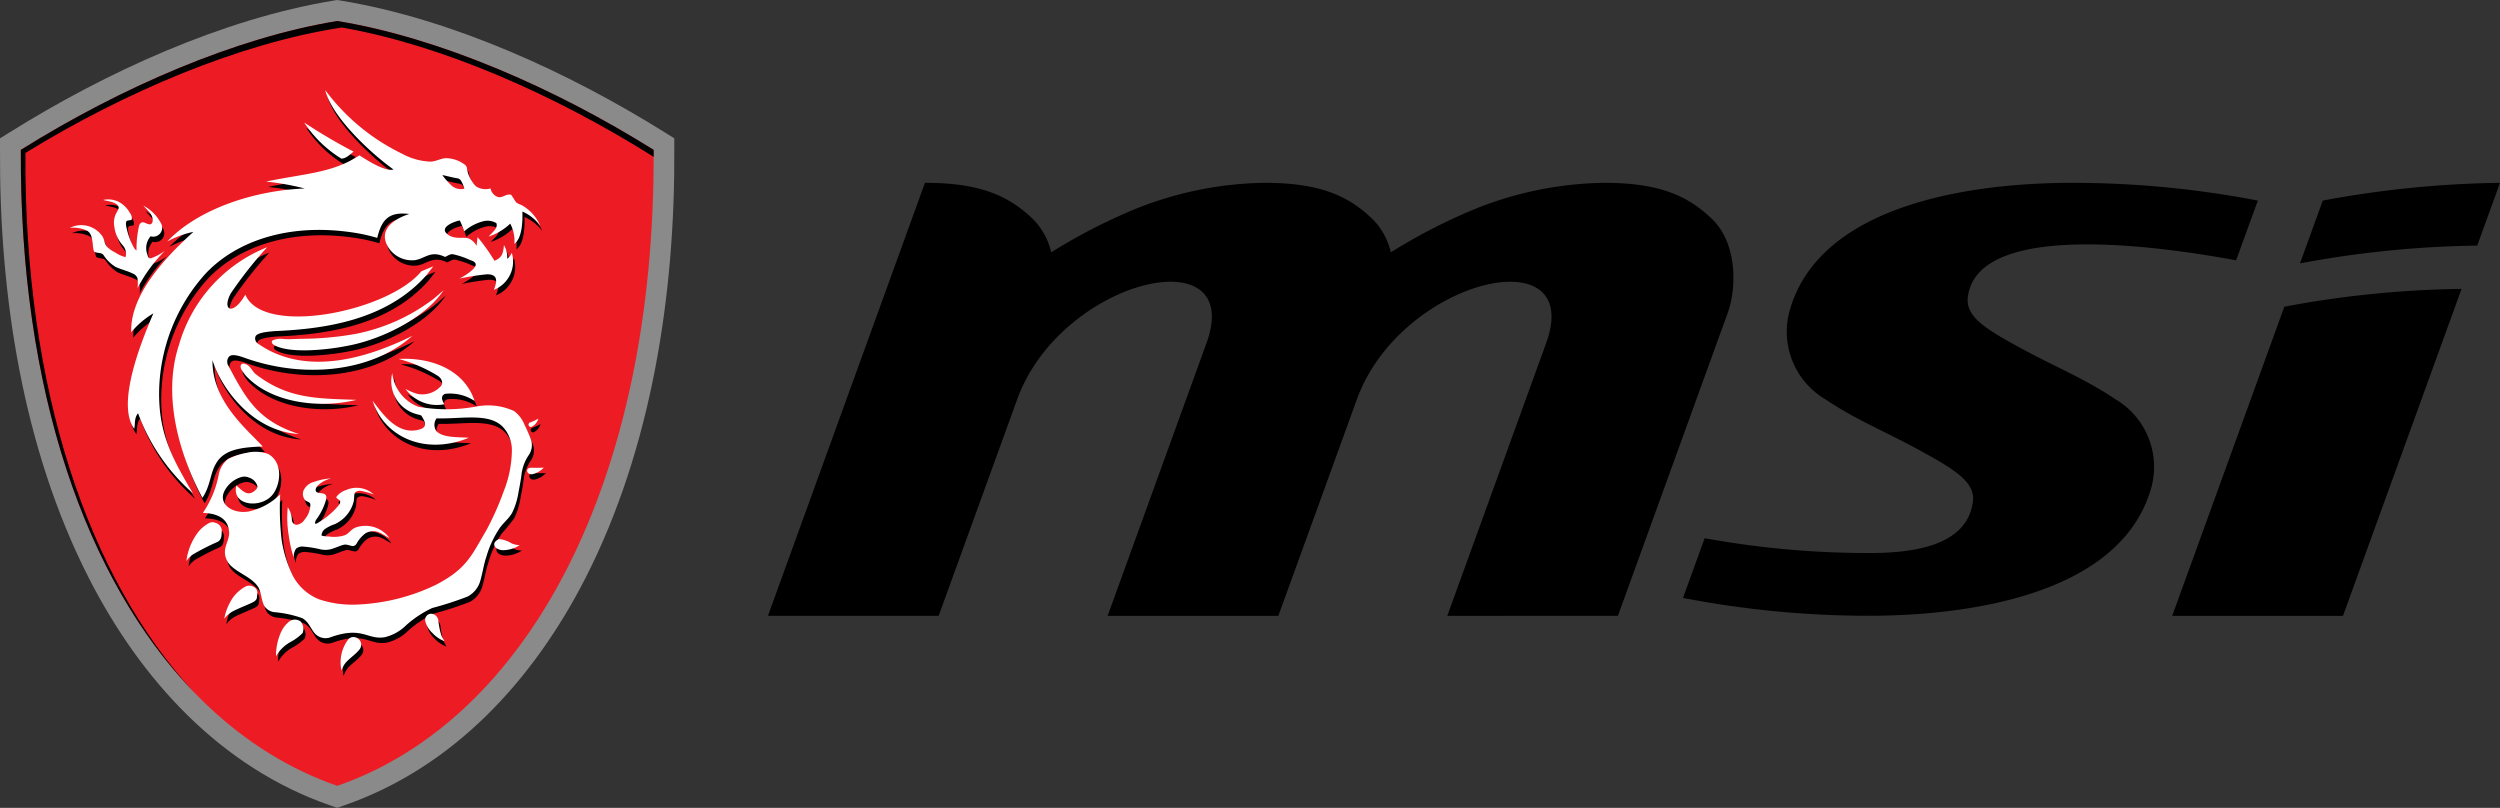 <svg xmlns="http://www.w3.org/2000/svg" width="159.092" height="51.409" viewBox="0 0 159.092 51.409">
  <rect x="0" y="0" width="159.092" height="51.409" fill="#333333" stroke="none"/>
  <g id="Groupe_18" data-name="Groupe 18" transform="translate(0 0)">
    <path id="Tracé_108" data-name="Tracé 108" d="M497.268,309.995l7.544-20.806a65.192,65.192,0,0,0-11.277,1.133L486.4,309.995ZM495.98,283.57l-1.448,3.995a65.575,65.575,0,0,1,11.277-1.131l1.45-3.994a65.375,65.375,0,0,0-11.279,1.13Z" transform="translate(-348.167 -270.805)" fill-rule="evenodd"/>
    <path id="Tracé_109" data-name="Tracé 109" d="M452.554,305.055a58.2,58.2,0,0,0,10.459.943c2.351,0,6.266-.277,6.615-3.306.14-1.185-1.145-2-3.2-3.126-2.347-1.3-4.154-1.984-6.193-3.35a5,5,0,0,1-2.231-5.786c2.059-6.819,12.024-7.99,17.912-7.99a62.355,62.355,0,0,1,11.84,1.13l-1.381,3.8c-3.542-.646-16.473-2.842-17.075,2.365-.137,1.188,1.063,1.957,3.117,3.087,2.346,1.294,4.237,2.023,6.276,3.388A5,5,0,0,1,480.929,302c-2.065,6.815-12.025,7.99-17.914,7.99a62.243,62.243,0,0,1-11.839-1.135l1.378-3.8Z" transform="translate(-344.075 -270.805)" fill-rule="evenodd"/>
    <path id="Tracé_110" data-name="Tracé 110" d="M428.523,309.995l6.292-17.36c2.475-6.822-9.256-4.1-12.044,3.579l-5,13.781H406.908l6.292-17.36c2.474-6.825-9.262-4.1-12.046,3.58l-5,13.779H385.292l9.991-27.555c3.46,0,5.331.8,6.905,2.342a4.372,4.372,0,0,1,1.129,2.08,36.144,36.144,0,0,1,5.053-2.631,22.755,22.755,0,0,1,8.528-1.791c3.458,0,5.331.8,6.9,2.342a4.362,4.362,0,0,1,1.131,2.08,36.192,36.192,0,0,1,5.053-2.631,22.749,22.749,0,0,1,8.526-1.791c3.461,0,5.332.8,6.9,2.342s1.534,4.36.966,5.922l-6.993,19.291Z" transform="translate(-336.422 -270.805)" fill-rule="evenodd"/>
    <path id="Tracé_111" data-name="Tracé 111" d="M330.622,277.694c6.076-3.8,13.518-7.217,20.624-8.384l.214-.034.208.034c7.105,1.167,14.548,4.588,20.624,8.384l.617.385,0,.727c.05,9.19-1.436,18.994-5.652,27.252-3.3,6.462-8.378,12.055-15.374,14.476l-.426.149-.432-.149c-7-2.422-12.074-8.015-15.374-14.476C331.437,297.8,329.95,288,330,278.806l0-.727.617-.385Z" transform="translate(-329.999 -269.276)" fill="#8a8a8b" fill-rule="evenodd"/>
    <path id="Tracé_112" data-name="Tracé 112" d="M331.5,278.989c6.361-3.974,13.653-7.134,20.131-8.2h.006c6.479,1.064,13.771,4.225,20.131,8.2.118,21.253-8.09,36.3-20.131,40.47v0h-.006v0c-12.042-4.172-20.249-19.217-20.131-40.47Z" transform="translate(-330.173 -269.452)" fill="#ed1c24" fill-rule="evenodd"/>
    <path id="Tracé_113" data-name="Tracé 113" d="M357.938,287.866c-2.649,3.067-6.862,3.5-9.772,3.633-.33.036-.987.075-1.157.31a.387.387,0,0,0,.137.476c3.291,2.322,7.578.624,9.831-.486-2.6,2.334-6.988,2.747-10.733,1.374-.477-.163-.783-.212-.94-.043a.513.513,0,0,0-.018.595c1.051,1.96,1.811,3.473,4.485,4.321-3.1-.182-5.05-3.131-5.509-4.706-.043,2.639,2.256,4.455,3.2,5.5-1.236.045-2.44.141-2.965,1.067-.371.584-.361,1.433-.874,2.2-1.435-2.684-2.577-6.434-1.5-9.71a9.5,9.5,0,0,1,5.619-6.239,25.676,25.676,0,0,0-2.318,2.941c-.578,1.076.132,1.459.929.076,1.115,2.69,9.107,1.078,11.205-1.486l.762-.319-.378.487Zm-5.054,23.271a.427.427,0,0,1,.473-.152.48.48,0,0,1,.283.738c-.247.337-.655.578-.924.9a1.639,1.639,0,0,0-.244.471h0a2.415,2.415,0,0,1,.415-1.96Zm-3.732-1.168a.6.6,0,0,1,.719.009.709.709,0,0,1,.125.731,3.292,3.292,0,0,1-.715.541,2.342,2.342,0,0,0-.978.944,3.666,3.666,0,0,1,.279-1.451,1.886,1.886,0,0,1,.57-.773Zm8.879-.46a.408.408,0,0,1,.377.042.524.524,0,0,1,.225.354,5,5,0,0,0,.188.949,3.687,3.687,0,0,0,.2.372,2,2,0,0,1-.753-.5,1.594,1.594,0,0,1-.467-.762.4.4,0,0,1,.231-.452ZM346.4,307.732a.565.565,0,0,1,.6.132c.166.169.095.394.08.589-.007.133-.133.24-.272.307-.381.179-.818.346-1.193.533a1.675,1.675,0,0,0-.61.507,3.277,3.277,0,0,1,.34-.99,2.338,2.338,0,0,1,1.05-1.077ZM362.2,305.11c-.033-.165.125-.3.291-.381a1.923,1.923,0,0,1,.831.284,1.5,1.5,0,0,0,.493.106,2,2,0,0,1-1.068.32c-.239-.008-.512-.128-.547-.329Zm-18.107-1.421a.473.473,0,0,1,.354.006.526.526,0,0,1,.408.528c-.018.237.018.528-.263.683a15.161,15.161,0,0,0-1.586.809,1.721,1.721,0,0,0-.4.408,3.779,3.779,0,0,1,.785-1.882,2.248,2.248,0,0,1,.7-.552Zm6.555-2.57a3.911,3.911,0,0,1,1.175-.25,1.824,1.824,0,0,0-.9.5c-.077.111-.154.273-.021.377.149.076.346.051.5.118.154.1.1.27.077.4a3.915,3.915,0,0,1-.591,1.2.4.4,0,0,0-.094.286c.12.017.205-.078.293-.126a5.029,5.029,0,0,0,.992-.8c.114-.144.293-.273.313-.452.027-.146-.232-.186-.251-.315a1.221,1.221,0,0,1,.637-.452,1.616,1.616,0,0,1,1.745.283,4.477,4.477,0,0,0-.856-.233c-.156-.009-.333.058-.365.187-.036.164-.015.331-.054.5a2.183,2.183,0,0,1-1.2,1.438,2.417,2.417,0,0,0-.646.323.553.553,0,0,0-.2.4,1.433,1.433,0,0,0,.451.06,2.239,2.239,0,0,0,1.008-.071c.3-.113.412-.393.719-.5a1.877,1.877,0,0,1,2.136.665c-.246-.117-.453-.281-.716-.377a.936.936,0,0,0-.824.1,2.007,2.007,0,0,0-.527.612.328.328,0,0,1-.232.183c-.208-.006-.4-.136-.611-.082-.293.077-.554.217-.85.29a1.468,1.468,0,0,1-.62,0,6.759,6.759,0,0,0-1.085-.174.623.623,0,0,0-.472.135.955.955,0,0,0-.148.565,8.247,8.247,0,0,1-.316-1.413,6.716,6.716,0,0,1-.06-1.79,1.544,1.544,0,0,1,.261.81.337.337,0,0,0,.281.309.711.711,0,0,0,.529-.338,1.449,1.449,0,0,0,.364-.968c.005-.156-.244-.162-.332-.273a.6.6,0,0,1-.085-.639,1.014,1.014,0,0,1,.584-.5Zm13.648-.778c.011-.124.186-.159.317-.153a6.768,6.768,0,0,0,.734-.007,1.379,1.379,0,0,1-.726.42c-.194.033-.369-.11-.325-.26Zm.179-3.033a3.186,3.186,0,0,0,.527-.242.812.812,0,0,1-.444.525.148.148,0,0,1-.083-.283ZM355.7,294.17a2.584,2.584,0,0,0,1.674,2.142,10.331,10.331,0,0,0,3.609-.005,3.941,3.941,0,0,1,2.471.277,1.979,1.979,0,0,1,.654.856,9.1,9.1,0,0,1,.429.98,1.133,1.133,0,0,1-.123.926,2.738,2.738,0,0,0-.481,1.221c-.048.416-.134.829-.21,1.243a4.493,4.493,0,0,1-.392,1.245,12.63,12.63,0,0,1-.8.983,6.491,6.491,0,0,0-.837,1.8c-.166.484-.232.985-.371,1.474a1.635,1.635,0,0,1-.824,1.072,21.226,21.226,0,0,1-2.256.733,6.8,6.8,0,0,0-1.653,1.091,2.875,2.875,0,0,1-1.38.769c-1.115.171-1.4-.717-3.41-.01a.906.906,0,0,1-.764-.035c-.48-.233-.534-.89-1.072-1.175a7.172,7.172,0,0,0-1.785-.38.886.886,0,0,1-.629-.407c-.171-.35-.175-.734-.325-1.088-.39-.792-1.67-1.049-2.036-1.778-.371-.763.131-1.161.133-1.774-.039-.818-.59-1.229-1.673-1.267a6.485,6.485,0,0,0,1.023-2.507,1.688,1.688,0,0,1,.573-.921,4.416,4.416,0,0,1,1.175-.392,2.414,2.414,0,0,1,1.372.065c1.023.562.79,2.041.249,2.647-.735.831-2.58.666-2.262-.639.38.323.749.81,1.278.232a.256.256,0,0,0,.059-.2.8.8,0,0,0-.526-.528.718.718,0,0,0-.475-.045,1.769,1.769,0,0,0-1.091.891c-.414.817.482,1.47,1.516,1.312a4.043,4.043,0,0,0,2.029-1.094,17.673,17.673,0,0,0,.089,2.886,7.939,7.939,0,0,0,.73,2.328,3.257,3.257,0,0,0,1.657,1.471,6.717,6.717,0,0,0,2.567.325,12.649,12.649,0,0,0,4.913-1.273c1.939-1.024,2.217-1.845,3.166-3.451a18.029,18.029,0,0,0,1.1-2.472,7.2,7.2,0,0,0,.522-2.515,2.21,2.21,0,0,0-.465-1.465c-.85-1.073-2.657-.617-4.327-.666a.694.694,0,0,0-.012.811c.409.44,1.4.373,2.066.425-2.857,1.163-5.414-.106-6.123-2.35.594.745,1.556,2.261,3.013,1.812.53-.16.287-.536.118-.825-.042-.1-.227-.1-.334-.141a2.165,2.165,0,0,1-1.55-2.609Zm-9.166-.48c.214.167.285.394.5.561,2.021,1.54,3.807,1.533,6.386,1.618-2.286.561-5.2.217-6.825-1.325a2.375,2.375,0,0,1-.52-.661c-.118-.357.2-.4.458-.194Zm9.564-.423c2.066-.113,4.178.669,4.842,2.674a2.834,2.834,0,0,0-1.819-.46.286.286,0,0,0-.243.189c-.045.178.061.318.13.482a2.462,2.462,0,0,1-2.465-.977,3.523,3.523,0,0,0,.8.325,1.6,1.6,0,0,0,1.433-.482c.2-.219.073-.5-.164-.668a9.306,9.306,0,0,0-2.513-1.084Zm2.112-3.732c.269-.2.5-.427.753-.637-1.155,1.76-3.966,3.154-6.178,3.545-1.116.223-3.559.514-4.586-.05-.113-.06-.228-.194-.123-.294a1.15,1.15,0,0,1,.648-.1c.435.042.9-.011,1.333-.01a19.693,19.693,0,0,0,3.389-.326,11.963,11.963,0,0,0,4.765-2.126Zm-20.9-6.389a1.554,1.554,0,0,1,.955.108,1.768,1.768,0,0,1,.739.723.5.5,0,0,1,.11.44c-.1.023-.2.032-.3.057-.084.081-.057.2-.055.293a4.6,4.6,0,0,0,.507,1.426.467.467,0,0,0,.161.17,6.37,6.37,0,0,1,.17-1.6c.039-.076.082-.176.2-.194.189,0,.332.157.524.127.16-.075.136-.25.123-.375-.049-.322-.369-.55-.58-.81a2.7,2.7,0,0,1,1.107,1.1.57.57,0,0,1-.65.85,1.145,1.145,0,0,0-.208,1.149c.027.1.049.269.224.255a3.617,3.617,0,0,0,.888-.472,9.749,9.749,0,0,0-1.737,2.371,2.069,2.069,0,0,0-.008-.66.537.537,0,0,0-.3-.275c-.341-.168-.737-.256-1.084-.416a2.478,2.478,0,0,1-.779-.768c-.142-.175-.422-.081-.6-.222a2.4,2.4,0,0,1-.078-.521c-.051-.269-.066-.628-.365-.8a2.112,2.112,0,0,0-1.07-.179v-.008a1.623,1.623,0,0,1,2,.48c.19.216.148.5.331.72a1.9,1.9,0,0,0,.528.373,2.111,2.111,0,0,0,.662.3.784.784,0,0,0-.178-.75,2.221,2.221,0,0,1-.54-1.224,1.3,1.3,0,0,1,.148-.863c.072-.138.2-.3.086-.447-.207-.242-.614-.264-.938-.354Zm12.786-4.924a34.7,34.7,0,0,0,3.143,1.851c-.223.178-.483.449-.78.444a7.572,7.572,0,0,1-2.363-2.294Zm1.351-2.021.02,0a13.3,13.3,0,0,0,4.859,4.008,4.108,4.108,0,0,0,1.744.5c.362.027.706-.214,1.066-.217a2.028,2.028,0,0,1,1.142.384.361.361,0,0,1,.173.24,2.028,2.028,0,0,0,.582,1.171,1.114,1.114,0,0,0,.924.129.7.7,0,0,0,.49.551c.28.057.514-.231.815-.149.125.163.2.319.324.483.117.11.313.141.449.236a2.728,2.728,0,0,1,1.077,1.237,2.91,2.91,0,0,0-1.129-.887c.02.7-.026,1.687-.509,2.06a2.384,2.384,0,0,0-.264-1.292,3.606,3.606,0,0,1-1.369.821c.206-.253.616-.532.485-.848a1.086,1.086,0,0,0-.848-.118,2.969,2.969,0,0,0-1.2.64,5.475,5.475,0,0,0-.277-.695c-.254.042-1.166.347-.908.753.4.491,1.034.3,1.413.372a1.014,1.014,0,0,1,.559.494c.022-.186.04-.373.067-.559a12.586,12.586,0,0,1,1.076,1.508c.456-.2.55-.414.6-1a1.568,1.568,0,0,1,.211.871.917.917,0,0,0,.289-.382,1.941,1.941,0,0,1-1.141,2.361c.206-.531.286-.991-.43-.992a15.458,15.458,0,0,0-1.754.273c.217-.114,1.179-.657,1.01-.973-.072-.124-.209-.161-.355-.216a5.23,5.23,0,0,0-1.069-.359c-.184-.028-.347.107-.506.172-.931-.444-1.259.105-1.922.2a1.789,1.789,0,0,1-1.667-.778c-.742-1.158.369-1.865,1.315-2.16-1.243-.145-1.746.28-2.043,1.522a10.842,10.842,0,0,0-1.631-.355c-4.135-.6-7.406.616-9.3,2.633a11.469,11.469,0,0,0-2.947,7.4c-.054,2.672.764,4.239,2.147,6.575a12.536,12.536,0,0,1-3.489-5.093c-.253.292-.171.655-.242.986-1.16-1.579.452-5.559,1.217-7.344a5.441,5.441,0,0,0-1.41,1.2c-.072-2.258,1.921-4.545,3.96-6.387a6.133,6.133,0,0,0-1.668.613c1.953-2.063,5.527-3.252,8.75-3.372a16.805,16.805,0,0,0-2.467-.442c2.518-.521,4.246-.541,5.946-1.669.791.514,1.715,1.037,2.168.9-1.36-.971-3.853-3.238-4.337-5.01Zm7.441,5.369a4.535,4.535,0,0,0,.5.579.914.914,0,0,0,.9.285,1.844,1.844,0,0,0-.237-.546.341.341,0,0,0-.246-.123c-.309-.054-.605-.141-.915-.2Z" transform="translate(-330.605 -270.08)" fill-rule="evenodd"/>
    <path id="Tracé_114" data-name="Tracé 114" d="M357.786,287.475c-2.649,3.068-6.863,3.505-9.772,3.634-.33.035-.987.074-1.157.31a.387.387,0,0,0,.137.476c3.29,2.322,7.577.624,9.831-.487-2.6,2.335-6.989,2.747-10.733,1.375-.477-.163-.783-.212-.94-.043a.51.51,0,0,0-.019.594c1.052,1.961,1.811,3.474,4.485,4.322-3.1-.182-5.05-3.131-5.509-4.707-.043,2.64,2.256,4.456,3.2,5.5-1.235.046-2.44.142-2.965,1.068-.371.584-.36,1.433-.874,2.2-1.435-2.684-2.576-6.433-1.5-9.71a9.5,9.5,0,0,1,5.619-6.239,25.765,25.765,0,0,0-2.319,2.941c-.577,1.077.132,1.459.93.076,1.115,2.691,9.107,1.079,11.2-1.485l.762-.319-.377.486Zm-5.055,23.272a.428.428,0,0,1,.473-.153.481.481,0,0,1,.284.739c-.247.336-.655.578-.924.9a1.645,1.645,0,0,0-.245.472h0a2.42,2.42,0,0,1,.415-1.96ZM349,309.58a.6.6,0,0,1,.719.009.713.713,0,0,1,.125.731,3.312,3.312,0,0,1-.715.541,2.339,2.339,0,0,0-.978.944,3.651,3.651,0,0,1,.28-1.451,1.886,1.886,0,0,1,.569-.773Zm8.879-.461a.41.41,0,0,1,.378.043.527.527,0,0,1,.225.354,5,5,0,0,0,.188.949,3.856,3.856,0,0,0,.2.372,1.992,1.992,0,0,1-.752-.506,1.589,1.589,0,0,1-.468-.761.4.4,0,0,1,.231-.453Zm-11.629-1.778a.568.568,0,0,1,.605.133c.166.169.094.394.08.589-.006.133-.133.239-.272.307-.381.179-.817.346-1.193.533a1.682,1.682,0,0,0-.61.507,3.3,3.3,0,0,1,.341-.991,2.349,2.349,0,0,1,1.049-1.077Zm15.793-2.621c-.034-.165.125-.3.29-.381a1.915,1.915,0,0,1,.831.284,1.5,1.5,0,0,0,.494.106,2,2,0,0,1-1.068.319c-.239-.007-.513-.127-.547-.328ZM343.936,303.3a.471.471,0,0,1,.354.005.53.53,0,0,1,.409.529c-.019.237.017.528-.263.683a15.085,15.085,0,0,0-1.587.809,1.735,1.735,0,0,0-.4.408,3.778,3.778,0,0,1,.785-1.882,2.238,2.238,0,0,1,.7-.552Zm6.555-2.57a3.9,3.9,0,0,1,1.175-.251,1.831,1.831,0,0,0-.9.5c-.077.111-.153.272-.02.377.149.076.346.051.5.118.155.1.1.271.078.4a3.883,3.883,0,0,1-.592,1.2.4.4,0,0,0-.093.287c.119.017.2-.078.293-.126a5.033,5.033,0,0,0,.992-.8c.115-.144.293-.273.313-.452.028-.146-.232-.186-.251-.315a1.224,1.224,0,0,1,.638-.452,1.615,1.615,0,0,1,1.745.283,4.448,4.448,0,0,0-.856-.233c-.157-.009-.334.058-.366.187-.035.164-.014.331-.054.5a2.178,2.178,0,0,1-1.2,1.438,2.422,2.422,0,0,0-.645.323.549.549,0,0,0-.2.4,1.429,1.429,0,0,0,.451.06,2.235,2.235,0,0,0,1.008-.071c.3-.113.412-.393.719-.5a1.879,1.879,0,0,1,2.137.664c-.246-.117-.454-.28-.716-.377a.938.938,0,0,0-.824.1,2.023,2.023,0,0,0-.528.613.328.328,0,0,1-.232.183c-.208-.006-.4-.136-.61-.082-.293.077-.554.217-.85.289a1.444,1.444,0,0,1-.621,0,6.848,6.848,0,0,0-1.085-.173.614.614,0,0,0-.472.135.955.955,0,0,0-.148.565,8.25,8.25,0,0,1-.316-1.413,6.72,6.72,0,0,1-.061-1.79,1.545,1.545,0,0,1,.262.81.335.335,0,0,0,.281.309.713.713,0,0,0,.529-.338,1.46,1.46,0,0,0,.364-.968c0-.157-.244-.162-.333-.273a.6.6,0,0,1-.085-.639,1.01,1.01,0,0,1,.585-.5Zm13.647-.778c.012-.124.187-.159.318-.153a6.76,6.76,0,0,0,.734-.007,1.387,1.387,0,0,1-.726.42c-.194.033-.369-.11-.326-.26Zm.179-3.033a3.141,3.141,0,0,0,.527-.243.814.814,0,0,1-.444.526.148.148,0,0,1-.083-.283Zm-8.768-3.138a2.582,2.582,0,0,0,1.674,2.142,10.327,10.327,0,0,0,3.608-.005,3.95,3.95,0,0,1,2.472.276,1.993,1.993,0,0,1,.654.857,8.921,8.921,0,0,1,.428.98,1.126,1.126,0,0,1-.123.926,2.748,2.748,0,0,0-.481,1.221c-.048.417-.133.83-.209,1.244a4.5,4.5,0,0,1-.393,1.245c-.2.363-.564.638-.8.983a6.479,6.479,0,0,0-.837,1.8c-.167.484-.232.985-.371,1.474a1.638,1.638,0,0,1-.825,1.072,21.133,21.133,0,0,1-2.256.732,6.811,6.811,0,0,0-1.653,1.092,2.873,2.873,0,0,1-1.381.768c-1.114.171-1.4-.716-3.41-.009a.907.907,0,0,1-.763-.035c-.48-.233-.535-.89-1.073-1.176a7.2,7.2,0,0,0-1.784-.379.886.886,0,0,1-.628-.407c-.171-.35-.176-.734-.326-1.088-.39-.793-1.669-1.049-2.036-1.778-.371-.763.131-1.161.134-1.774-.039-.818-.59-1.229-1.673-1.267a6.47,6.47,0,0,0,1.023-2.507,1.7,1.7,0,0,1,.573-.921,4.425,4.425,0,0,1,1.176-.392,2.407,2.407,0,0,1,1.372.065c1.023.561.789,2.041.249,2.646-.735.832-2.58.666-2.262-.638.38.323.748.81,1.278.232a.257.257,0,0,0,.059-.2.8.8,0,0,0-.526-.529.725.725,0,0,0-.475-.044,1.768,1.768,0,0,0-1.091.89c-.415.818.482,1.471,1.516,1.312a4.037,4.037,0,0,0,2.029-1.1,17.485,17.485,0,0,0,.089,2.887,7.885,7.885,0,0,0,.73,2.328,3.255,3.255,0,0,0,1.657,1.471,6.716,6.716,0,0,0,2.566.325,12.658,12.658,0,0,0,4.914-1.273c1.938-1.024,2.217-1.845,3.165-3.451a18.036,18.036,0,0,0,1.1-2.472,7.183,7.183,0,0,0,.521-2.515,2.2,2.2,0,0,0-.465-1.465c-.849-1.073-2.656-.617-4.326-.666a.693.693,0,0,0-.012.811c.409.439,1.4.373,2.066.425-2.857,1.162-5.415-.106-6.124-2.351.594.746,1.557,2.262,3.013,1.813.53-.16.288-.536.118-.826-.042-.1-.226-.1-.334-.141a2.164,2.164,0,0,1-1.549-2.608Zm-9.167-.48c.215.167.285.394.5.561,2.022,1.54,3.807,1.533,6.386,1.618-2.286.56-5.2.217-6.824-1.325a2.358,2.358,0,0,1-.52-.661c-.118-.357.2-.4.457-.194Zm9.564-.424c2.066-.112,4.179.669,4.843,2.674a2.838,2.838,0,0,0-1.82-.46.284.284,0,0,0-.243.189c-.045.178.061.317.13.482a2.463,2.463,0,0,1-2.464-.977,3.509,3.509,0,0,0,.8.325,1.6,1.6,0,0,0,1.433-.482c.2-.219.072-.5-.165-.668a9.3,9.3,0,0,0-2.513-1.085Zm2.113-3.731c.268-.2.5-.428.753-.637-1.155,1.76-3.966,3.153-6.178,3.545-1.117.223-3.559.514-4.586-.05-.113-.06-.228-.194-.123-.3a1.143,1.143,0,0,1,.648-.1c.435.041.9-.011,1.333-.01a19.867,19.867,0,0,0,3.389-.326,11.964,11.964,0,0,0,4.765-2.126Zm-20.9-6.389a1.544,1.544,0,0,1,.955.108,1.752,1.752,0,0,1,.739.723.493.493,0,0,1,.111.439c-.1.024-.2.032-.3.058-.085.081-.057.2-.056.293a4.6,4.6,0,0,0,.508,1.426.465.465,0,0,0,.16.17,6.406,6.406,0,0,1,.17-1.6c.04-.076.083-.176.2-.194.189,0,.331.157.524.127.16-.075.136-.25.123-.375-.05-.323-.369-.55-.581-.811a2.686,2.686,0,0,1,1.107,1.1.57.57,0,0,1-.649.85,1.147,1.147,0,0,0-.209,1.149c.028.1.049.269.224.255a3.618,3.618,0,0,0,.888-.472,9.706,9.706,0,0,0-1.736,2.371,2.092,2.092,0,0,0-.009-.66.531.531,0,0,0-.3-.275c-.341-.168-.736-.256-1.084-.417a2.462,2.462,0,0,1-.778-.767c-.143-.175-.422-.081-.6-.222a2.345,2.345,0,0,1-.078-.521c-.051-.269-.066-.628-.365-.8a2.113,2.113,0,0,0-1.07-.179v-.008a1.622,1.622,0,0,1,2,.48c.19.216.149.5.331.72a1.948,1.948,0,0,0,.528.373,2.085,2.085,0,0,0,.663.3.787.787,0,0,0-.178-.75,2.214,2.214,0,0,1-.539-1.223,1.291,1.291,0,0,1,.148-.863c.072-.139.2-.3.087-.447-.207-.243-.615-.264-.938-.354Zm12.786-4.924a34.89,34.89,0,0,0,3.142,1.85c-.223.179-.483.45-.779.445a7.57,7.57,0,0,1-2.363-2.294Zm1.351-2.022.02,0a13.293,13.293,0,0,0,4.859,4.007,4.082,4.082,0,0,0,1.743.5c.363.028.706-.213,1.066-.216a2.022,2.022,0,0,1,1.142.384.361.361,0,0,1,.174.24,2.027,2.027,0,0,0,.581,1.171,1.119,1.119,0,0,0,.925.129.7.7,0,0,0,.489.552c.281.057.515-.231.816-.15.124.163.2.32.324.483.116.111.313.141.448.237a2.721,2.721,0,0,1,1.077,1.236,2.911,2.911,0,0,0-1.129-.887c.02.7-.027,1.687-.509,2.06a2.393,2.393,0,0,0-.265-1.292,3.611,3.611,0,0,1-1.369.821c.207-.253.617-.533.486-.849a1.082,1.082,0,0,0-.848-.118,2.942,2.942,0,0,0-1.2.64,5.409,5.409,0,0,0-.278-.695c-.253.042-1.166.346-.907.753.4.491,1.034.3,1.413.372a1.016,1.016,0,0,1,.559.494c.022-.186.039-.373.067-.559a12.689,12.689,0,0,1,1.076,1.508c.455-.2.549-.414.6-1a1.559,1.559,0,0,1,.21.87.916.916,0,0,0,.29-.381,1.941,1.941,0,0,1-1.141,2.361c.206-.531.285-.992-.43-.992a15.22,15.22,0,0,0-1.754.273c.217-.115,1.178-.657,1.01-.974-.073-.123-.209-.16-.356-.215a5.221,5.221,0,0,0-1.069-.359c-.185-.028-.348.107-.506.171-.931-.444-1.259.106-1.923.205a1.786,1.786,0,0,1-1.666-.779c-.743-1.157.369-1.864,1.315-2.16-1.243-.144-1.746.281-2.043,1.522a11.053,11.053,0,0,0-1.63-.355c-4.135-.6-7.407.617-9.3,2.634a11.47,11.47,0,0,0-2.948,7.4c-.053,2.671.764,4.238,2.147,6.574a12.525,12.525,0,0,1-3.489-5.092c-.253.292-.172.654-.243.986-1.16-1.579.452-5.559,1.217-7.344a5.437,5.437,0,0,0-1.409,1.2c-.073-2.258,1.921-4.545,3.959-6.388a6.173,6.173,0,0,0-1.667.614c1.952-2.063,5.526-3.252,8.75-3.373a16.963,16.963,0,0,0-2.467-.441c2.518-.522,4.246-.541,5.945-1.67.791.515,1.716,1.038,2.168.9-1.36-.971-3.853-3.239-4.336-5.011Zm7.441,5.369a4.53,4.53,0,0,0,.5.58.916.916,0,0,0,.9.286,1.867,1.867,0,0,0-.237-.546.343.343,0,0,0-.246-.123c-.309-.054-.605-.141-.915-.2Z" transform="translate(-330.587 -270.035)" fill="#fff" fill-rule="evenodd"/>
    <path id="Tracé_115" data-name="Tracé 115" d="M331.5,278.989c6.36-3.974,13.653-7.134,20.131-8.2h.006c6.479,1.064,13.771,4.225,20.131,8.2,0,.148,0,.3,0,.444-6.291-3.956-13.46-7.114-19.841-8.231v0h-.006v0c-6.479.994-13.77,4.076-20.13,7.982-.084,15.063,4.016,27.052,10.7,34.289-6.854-7.128-11.075-19.2-10.991-34.483Z" transform="translate(-330.173 -269.452)" fill-rule="evenodd"/>
  </g>
</svg>
